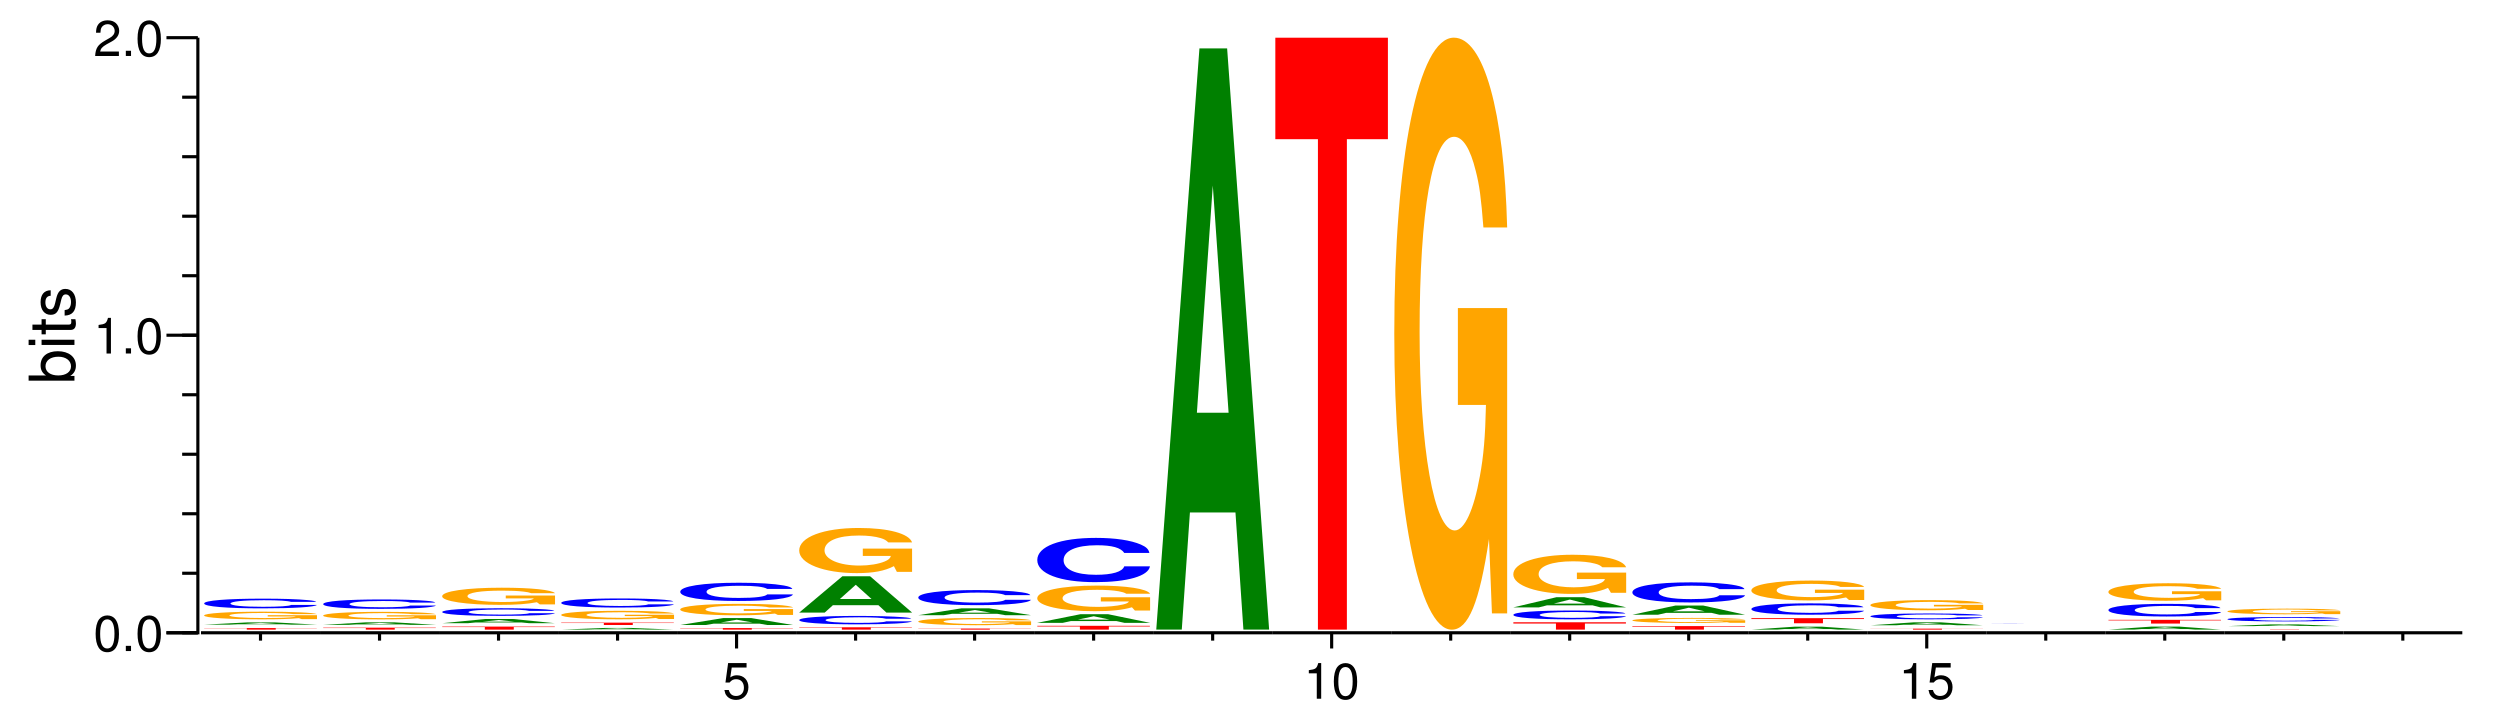 <?xml version="1.0" encoding="UTF-8"?>
<svg xmlns="http://www.w3.org/2000/svg" xmlns:xlink="http://www.w3.org/1999/xlink" width="398pt" height="114pt" viewBox="0 0 398 114" version="1.1">
<defs>
<g>
<symbol overflow="visible" id="glyph0-0">
<path style="stroke:none;" d=""/>
</symbol>
<symbol overflow="visible" id="glyph0-1">
<path style="stroke:none;" d="M 2.203 -5.672 C 1.672 -5.672 1.188 -5.438 0.891 -5.047 C 0.531 -4.547 0.344 -3.797 0.344 -2.75 C 0.344 -0.828 0.984 0.188 2.203 0.188 C 3.406 0.188 4.062 -0.828 4.062 -2.703 C 4.062 -3.797 3.875 -4.531 3.5 -5.047 C 3.203 -5.453 2.734 -5.672 2.203 -5.672 Z M 2.203 -5.047 C 2.953 -5.047 3.344 -4.281 3.344 -2.766 C 3.344 -1.156 2.969 -0.406 2.188 -0.406 C 1.438 -0.406 1.062 -1.188 1.062 -2.734 C 1.062 -4.281 1.438 -5.047 2.203 -5.047 Z M 2.203 -5.047 "/>
</symbol>
<symbol overflow="visible" id="glyph0-2">
<path style="stroke:none;" d="M 1.531 -0.828 L 0.703 -0.828 L 0.703 0 L 1.531 0 Z M 1.531 -0.828 "/>
</symbol>
<symbol overflow="visible" id="glyph0-3">
<path style="stroke:none;" d="M 2.078 -4.047 L 2.078 0 L 2.781 0 L 2.781 -5.672 L 2.312 -5.672 C 2.062 -4.797 1.906 -4.688 0.812 -4.547 L 0.812 -4.047 Z M 2.078 -4.047 "/>
</symbol>
<symbol overflow="visible" id="glyph0-4">
<path style="stroke:none;" d="M 4.047 -0.703 L 1.062 -0.703 C 1.141 -1.156 1.391 -1.453 2.094 -1.859 L 2.891 -2.297 C 3.688 -2.734 4.094 -3.312 4.094 -4.016 C 4.094 -4.484 3.891 -4.922 3.562 -5.234 C 3.219 -5.531 2.812 -5.672 2.266 -5.672 C 1.547 -5.672 1.016 -5.422 0.703 -4.938 C 0.5 -4.625 0.422 -4.281 0.406 -3.703 L 1.109 -3.703 C 1.125 -4.094 1.172 -4.312 1.266 -4.5 C 1.453 -4.844 1.828 -5.062 2.25 -5.062 C 2.891 -5.062 3.375 -4.594 3.375 -3.984 C 3.375 -3.547 3.109 -3.156 2.594 -2.875 L 1.859 -2.453 C 0.688 -1.781 0.344 -1.25 0.266 0 L 4.047 0 Z M 4.047 -0.703 "/>
</symbol>
<symbol overflow="visible" id="glyph0-5">
<path style="stroke:none;" d="M 3.812 -5.672 L 0.875 -5.672 L 0.453 -2.578 L 1.109 -2.578 C 1.438 -2.969 1.703 -3.109 2.156 -3.109 C 2.906 -3.109 3.391 -2.594 3.391 -1.75 C 3.391 -0.938 2.906 -0.438 2.141 -0.438 C 1.531 -0.438 1.156 -0.75 0.984 -1.391 L 0.281 -1.391 C 0.375 -0.922 0.453 -0.703 0.625 -0.5 C 0.938 -0.062 1.516 0.188 2.156 0.188 C 3.297 0.188 4.109 -0.641 4.109 -1.844 C 4.109 -2.969 3.359 -3.734 2.266 -3.734 C 1.875 -3.734 1.547 -3.625 1.219 -3.391 L 1.453 -4.969 L 3.812 -4.969 Z M 3.812 -5.672 "/>
</symbol>
<symbol overflow="visible" id="glyph1-0">
<path style="stroke:none;" d=""/>
</symbol>
<symbol overflow="visible" id="glyph1-1">
<path style="stroke:none;" d="M -7.297 -0.547 L 0 -0.547 L 0 -1.297 L -0.672 -1.297 C -0.062 -1.688 0.234 -2.219 0.234 -2.953 C 0.234 -4.328 -0.906 -5.234 -2.641 -5.234 C -4.344 -5.234 -5.391 -4.375 -5.391 -2.984 C -5.391 -2.266 -5.125 -1.766 -4.531 -1.375 L -7.297 -1.375 Z M -4.609 -2.828 C -4.609 -3.766 -3.797 -4.359 -2.547 -4.359 C -1.359 -4.359 -0.547 -3.734 -0.547 -2.828 C -0.547 -1.938 -1.344 -1.375 -2.578 -1.375 C -3.812 -1.375 -4.609 -1.938 -4.609 -2.828 Z M -4.609 -2.828 "/>
</symbol>
<symbol overflow="visible" id="glyph1-2">
<path style="stroke:none;" d="M -5.234 -1.5 L -5.234 -0.672 L 0 -0.672 L 0 -1.5 Z M -7.297 -1.5 L -7.297 -0.656 L -6.234 -0.656 L -6.234 -1.5 Z M -7.297 -1.5 "/>
</symbol>
<symbol overflow="visible" id="glyph1-3">
<path style="stroke:none;" d="M -5.234 -2.547 L -5.234 -1.688 L -6.688 -1.688 L -6.688 -0.844 L -5.234 -0.844 L -5.234 -0.141 L -4.562 -0.141 L -4.562 -0.844 L -0.594 -0.844 C -0.062 -0.844 0.234 -1.203 0.234 -1.859 C 0.234 -2.078 0.203 -2.266 0.156 -2.547 L -0.547 -2.547 C -0.516 -2.422 -0.5 -2.312 -0.5 -2.141 C -0.5 -1.781 -0.594 -1.688 -0.969 -1.688 L -4.562 -1.688 L -4.562 -2.547 Z M -5.234 -2.547 "/>
</symbol>
<symbol overflow="visible" id="glyph1-4">
<path style="stroke:none;" d="M -3.781 -4.375 C -4.812 -4.375 -5.391 -3.688 -5.391 -2.484 C -5.391 -1.266 -4.766 -0.469 -3.797 -0.469 C -2.969 -0.469 -2.578 -0.891 -2.281 -2.125 L -2.094 -2.906 C -1.953 -3.484 -1.734 -3.719 -1.375 -3.719 C -0.875 -3.719 -0.547 -3.234 -0.547 -2.5 C -0.547 -2.047 -0.672 -1.672 -0.891 -1.453 C -1.047 -1.328 -1.188 -1.266 -1.562 -1.219 L -1.562 -0.344 C -0.344 -0.375 0.234 -1.062 0.234 -2.438 C 0.234 -3.75 -0.422 -4.594 -1.438 -4.594 C -2.203 -4.594 -2.641 -4.156 -2.891 -3.109 L -3.078 -2.312 C -3.234 -1.625 -3.453 -1.344 -3.828 -1.344 C -4.312 -1.344 -4.625 -1.766 -4.625 -2.453 C -4.625 -3.125 -4.328 -3.484 -3.781 -3.5 Z M -3.781 -4.375 "/>
</symbol>
<symbol overflow="visible" id="glyph2-0">
<path style="stroke:none;" d=""/>
</symbol>
<symbol overflow="visible" id="glyph2-1">
<path style="stroke:none;" d="M 11.828 -0.219 L 18.359 -0.219 L 18.359 -0.25 L 0.438 -0.25 L 0.438 -0.219 L 7.219 -0.219 L 7.219 0 L 11.828 0 Z M 11.828 -0.219 "/>
</symbol>
<symbol overflow="visible" id="glyph3-0">
<path style="stroke:none;" d=""/>
</symbol>
<symbol overflow="visible" id="glyph3-1">
<path style="stroke:none;" d="M 13.297 -0.062 L 14.562 0 L 18.656 0 L 11.969 -0.359 L 7.562 -0.359 L 0.688 0 L 4.75 0 L 6.047 -0.062 Z M 12.203 -0.125 L 7.156 -0.125 L 9.688 -0.281 Z M 12.203 -0.125 "/>
</symbol>
<symbol overflow="visible" id="glyph4-0">
<path style="stroke:none;" d=""/>
</symbol>
<symbol overflow="visible" id="glyph4-1">
<path style="stroke:none;" d="M 19.094 -0.625 L 11.25 -0.625 L 11.25 -0.422 L 15.719 -0.422 C 15.609 -0.359 15.344 -0.328 14.75 -0.281 C 13.781 -0.203 12.281 -0.172 10.75 -0.172 C 7.469 -0.172 5.156 -0.344 5.156 -0.578 C 5.156 -0.828 7.203 -0.984 10.641 -0.984 C 12.031 -0.984 13.219 -0.953 14.094 -0.906 C 14.672 -0.875 14.953 -0.844 15.312 -0.797 L 19.094 -0.797 C 18.609 -1.031 15.344 -1.188 10.609 -1.188 C 4.969 -1.188 1.125 -0.938 1.125 -0.578 C 1.125 -0.219 5 0.031 10.281 0.031 C 12.922 0.031 14.688 -0.016 16.203 -0.156 L 16.672 0 L 19.094 0 Z M 19.094 -0.625 "/>
</symbol>
<symbol overflow="visible" id="glyph5-0">
<path style="stroke:none;" d=""/>
</symbol>
<symbol overflow="visible" id="glyph5-1">
<path style="stroke:none;" d="M 19.078 -0.984 C 18.953 -1.109 18.578 -1.188 17.719 -1.266 C 16.141 -1.422 13.625 -1.5 10.578 -1.5 C 4.812 -1.5 1.234 -1.203 1.234 -0.734 C 1.234 -0.25 4.781 0.047 10.469 0.047 C 15.562 0.047 18.922 -0.172 19.172 -0.5 L 15.078 -0.5 C 14.797 -0.312 13.188 -0.203 10.578 -0.203 C 7.328 -0.203 5.422 -0.406 5.422 -0.719 C 5.422 -1.047 7.422 -1.25 10.719 -1.25 C 13.156 -1.25 14.531 -1.156 15.078 -0.984 Z M 19.078 -0.984 "/>
</symbol>
<symbol overflow="visible" id="glyph6-0">
<path style="stroke:none;" d=""/>
</symbol>
<symbol overflow="visible" id="glyph6-1">
<path style="stroke:none;" d="M 11.828 -0.25 L 18.359 -0.25 L 18.359 -0.312 L 0.438 -0.312 L 0.438 -0.25 L 7.219 -0.25 L 7.219 0 L 11.828 0 Z M 11.828 -0.25 "/>
</symbol>
<symbol overflow="visible" id="glyph7-0">
<path style="stroke:none;" d=""/>
</symbol>
<symbol overflow="visible" id="glyph7-1">
<path style="stroke:none;" d="M 13.297 -0.078 L 14.562 0 L 18.656 0 L 11.969 -0.406 L 7.562 -0.406 L 0.688 0 L 4.75 0 L 6.047 -0.078 Z M 12.203 -0.141 L 7.156 -0.141 L 9.688 -0.312 Z M 12.203 -0.141 "/>
</symbol>
<symbol overflow="visible" id="glyph8-0">
<path style="stroke:none;" d=""/>
</symbol>
<symbol overflow="visible" id="glyph8-1">
<path style="stroke:none;" d="M 19.094 -0.625 L 11.25 -0.625 L 11.25 -0.422 L 15.719 -0.422 C 15.609 -0.359 15.344 -0.312 14.75 -0.281 C 13.781 -0.203 12.281 -0.172 10.75 -0.172 C 7.469 -0.172 5.156 -0.328 5.156 -0.562 C 5.156 -0.812 7.203 -0.969 10.641 -0.969 C 12.031 -0.969 13.219 -0.938 14.094 -0.891 C 14.672 -0.875 14.953 -0.844 15.312 -0.781 L 19.094 -0.781 C 18.609 -1.016 15.344 -1.172 10.609 -1.172 C 4.969 -1.172 1.125 -0.922 1.125 -0.562 C 1.125 -0.219 5 0.031 10.281 0.031 C 12.922 0.031 14.688 -0.016 16.203 -0.141 L 16.672 0 L 19.094 0 Z M 19.094 -0.625 "/>
</symbol>
<symbol overflow="visible" id="glyph9-0">
<path style="stroke:none;" d=""/>
</symbol>
<symbol overflow="visible" id="glyph9-1">
<path style="stroke:none;" d="M 19.078 -0.953 C 18.953 -1.078 18.578 -1.156 17.719 -1.234 C 16.141 -1.375 13.625 -1.453 10.578 -1.453 C 4.812 -1.453 1.234 -1.172 1.234 -0.703 C 1.234 -0.234 4.781 0.047 10.469 0.047 C 15.562 0.047 18.922 -0.156 19.172 -0.484 L 15.078 -0.484 C 14.797 -0.312 13.188 -0.203 10.578 -0.203 C 7.328 -0.203 5.422 -0.391 5.422 -0.703 C 5.422 -1.016 7.422 -1.203 10.719 -1.203 C 13.156 -1.203 14.531 -1.125 15.078 -0.953 Z M 19.078 -0.953 "/>
</symbol>
<symbol overflow="visible" id="glyph10-0">
<path style="stroke:none;" d=""/>
</symbol>
<symbol overflow="visible" id="glyph10-1">
<path style="stroke:none;" d="M 11.828 -0.406 L 18.359 -0.406 L 18.359 -0.484 L 0.438 -0.484 L 0.438 -0.406 L 7.219 -0.406 L 7.219 0 L 11.828 0 Z M 11.828 -0.406 "/>
</symbol>
<symbol overflow="visible" id="glyph11-0">
<path style="stroke:none;" d=""/>
</symbol>
<symbol overflow="visible" id="glyph11-1">
<path style="stroke:none;" d="M 13.297 -0.125 L 14.562 0 L 18.656 0 L 11.969 -0.672 L 7.562 -0.672 L 0.688 0 L 4.75 0 L 6.047 -0.125 Z M 12.203 -0.25 L 7.156 -0.25 L 9.688 -0.516 Z M 12.203 -0.25 "/>
</symbol>
<symbol overflow="visible" id="glyph12-0">
<path style="stroke:none;" d=""/>
</symbol>
<symbol overflow="visible" id="glyph12-1">
<path style="stroke:none;" d="M 19.078 -0.766 C 18.953 -0.875 18.578 -0.938 17.719 -1 C 16.141 -1.109 13.625 -1.188 10.578 -1.188 C 4.812 -1.188 1.234 -0.953 1.234 -0.578 C 1.234 -0.203 4.781 0.031 10.469 0.031 C 15.562 0.031 18.922 -0.125 19.172 -0.391 L 15.078 -0.391 C 14.797 -0.25 13.188 -0.172 10.578 -0.172 C 7.328 -0.172 5.422 -0.312 5.422 -0.562 C 5.422 -0.828 7.422 -0.984 10.719 -0.984 C 13.156 -0.984 14.531 -0.906 15.078 -0.766 Z M 19.078 -0.766 "/>
</symbol>
<symbol overflow="visible" id="glyph13-0">
<path style="stroke:none;" d=""/>
</symbol>
<symbol overflow="visible" id="glyph13-1">
<path style="stroke:none;" d="M 19.094 -1.406 L 11.25 -1.406 L 11.25 -0.953 L 15.719 -0.953 C 15.609 -0.812 15.344 -0.719 14.75 -0.625 C 13.781 -0.469 12.281 -0.375 10.75 -0.375 C 7.469 -0.375 5.156 -0.75 5.156 -1.297 C 5.156 -1.859 7.203 -2.188 10.641 -2.188 C 12.031 -2.188 13.219 -2.141 14.094 -2.031 C 14.672 -1.969 14.953 -1.906 15.312 -1.781 L 19.094 -1.781 C 18.609 -2.312 15.344 -2.656 10.609 -2.656 C 4.969 -2.656 1.125 -2.094 1.125 -1.281 C 1.125 -0.5 5 0.078 10.281 0.078 C 12.922 0.078 14.688 -0.047 16.203 -0.344 L 16.672 0 L 19.094 0 Z M 19.094 -1.406 "/>
</symbol>
<symbol overflow="visible" id="glyph14-0">
<path style="stroke:none;" d=""/>
</symbol>
<symbol overflow="visible" id="glyph14-1">
<path style="stroke:none;" d="M 13.297 -0.047 L 14.562 0 L 18.656 0 L 11.969 -0.266 L 7.562 -0.266 L 0.688 0 L 4.75 0 L 6.047 -0.047 Z M 12.203 -0.094 L 7.156 -0.094 L 9.688 -0.203 Z M 12.203 -0.094 "/>
</symbol>
<symbol overflow="visible" id="glyph15-0">
<path style="stroke:none;" d=""/>
</symbol>
<symbol overflow="visible" id="glyph15-1">
<path style="stroke:none;" d="M 11.828 -0.312 L 18.359 -0.312 L 18.359 -0.375 L 0.438 -0.375 L 0.438 -0.312 L 7.219 -0.312 L 7.219 0 L 11.828 0 Z M 11.828 -0.312 "/>
</symbol>
<symbol overflow="visible" id="glyph16-0">
<path style="stroke:none;" d=""/>
</symbol>
<symbol overflow="visible" id="glyph16-1">
<path style="stroke:none;" d="M 19.094 -0.688 L 11.25 -0.688 L 11.25 -0.469 L 15.719 -0.469 C 15.609 -0.406 15.344 -0.359 14.75 -0.312 C 13.781 -0.234 12.281 -0.188 10.75 -0.188 C 7.469 -0.188 5.156 -0.375 5.156 -0.641 C 5.156 -0.922 7.203 -1.078 10.641 -1.078 C 12.031 -1.078 13.219 -1.062 14.094 -1 C 14.672 -0.969 14.953 -0.938 15.312 -0.875 L 19.094 -0.875 C 18.609 -1.141 15.344 -1.312 10.609 -1.312 C 4.969 -1.312 1.125 -1.031 1.125 -0.641 C 1.125 -0.25 5 0.047 10.281 0.047 C 12.922 0.047 14.688 -0.016 16.203 -0.172 L 16.672 0 L 19.094 0 Z M 19.094 -0.688 "/>
</symbol>
<symbol overflow="visible" id="glyph17-0">
<path style="stroke:none;" d=""/>
</symbol>
<symbol overflow="visible" id="glyph17-1">
<path style="stroke:none;" d="M 19.078 -0.922 C 18.953 -1.031 18.578 -1.109 17.719 -1.188 C 16.141 -1.328 13.625 -1.406 10.578 -1.406 C 4.812 -1.406 1.234 -1.125 1.234 -0.688 C 1.234 -0.234 4.781 0.047 10.469 0.047 C 15.562 0.047 18.922 -0.156 19.172 -0.469 L 15.078 -0.469 C 14.797 -0.297 13.188 -0.203 10.578 -0.203 C 7.328 -0.203 5.422 -0.375 5.422 -0.672 C 5.422 -0.984 7.422 -1.172 10.719 -1.172 C 13.156 -1.172 14.531 -1.094 15.078 -0.922 Z M 19.078 -0.922 "/>
</symbol>
<symbol overflow="visible" id="glyph18-0">
<path style="stroke:none;" d=""/>
</symbol>
<symbol overflow="visible" id="glyph18-1">
<path style="stroke:none;" d="M 11.828 -0.203 L 18.359 -0.203 L 18.359 -0.25 L 0.438 -0.25 L 0.438 -0.203 L 7.219 -0.203 L 7.219 0 L 11.828 0 Z M 11.828 -0.203 "/>
</symbol>
<symbol overflow="visible" id="glyph19-0">
<path style="stroke:none;" d=""/>
</symbol>
<symbol overflow="visible" id="glyph19-1">
<path style="stroke:none;" d="M 13.297 -0.219 L 14.562 0 L 18.656 0 L 11.969 -1.109 L 7.562 -1.109 L 0.688 0 L 4.75 0 L 6.047 -0.219 Z M 12.203 -0.406 L 7.156 -0.406 L 9.688 -0.844 Z M 12.203 -0.406 "/>
</symbol>
<symbol overflow="visible" id="glyph20-0">
<path style="stroke:none;" d=""/>
</symbol>
<symbol overflow="visible" id="glyph20-1">
<path style="stroke:none;" d="M 19.094 -0.938 L 11.25 -0.938 L 11.25 -0.641 L 15.719 -0.641 C 15.609 -0.547 15.344 -0.484 14.75 -0.422 C 13.781 -0.312 12.281 -0.25 10.75 -0.25 C 7.469 -0.25 5.156 -0.5 5.156 -0.859 C 5.156 -1.234 7.203 -1.469 10.641 -1.469 C 12.031 -1.469 13.219 -1.422 14.094 -1.359 C 14.672 -1.312 14.953 -1.281 15.312 -1.188 L 19.094 -1.188 C 18.609 -1.547 15.344 -1.766 10.609 -1.766 C 4.969 -1.766 1.125 -1.406 1.125 -0.859 C 1.125 -0.328 5 0.062 10.281 0.062 C 12.922 0.062 14.688 -0.031 16.203 -0.219 L 16.672 0 L 19.094 0 Z M 19.094 -0.938 "/>
</symbol>
<symbol overflow="visible" id="glyph21-0">
<path style="stroke:none;" d=""/>
</symbol>
<symbol overflow="visible" id="glyph21-1">
<path style="stroke:none;" d="M 19.078 -1.828 C 18.953 -2.062 18.578 -2.219 17.719 -2.375 C 16.141 -2.656 13.625 -2.812 10.578 -2.812 C 4.812 -2.812 1.234 -2.25 1.234 -1.359 C 1.234 -0.469 4.781 0.094 10.469 0.094 C 15.562 0.094 18.922 -0.312 19.172 -0.953 L 15.078 -0.953 C 14.797 -0.594 13.188 -0.391 10.578 -0.391 C 7.328 -0.391 5.422 -0.75 5.422 -1.359 C 5.422 -1.969 7.422 -2.328 10.719 -2.328 C 13.156 -2.328 14.531 -2.172 15.078 -1.828 Z M 19.078 -1.828 "/>
</symbol>
<symbol overflow="visible" id="glyph22-0">
<path style="stroke:none;" d=""/>
</symbol>
<symbol overflow="visible" id="glyph22-1">
<path style="stroke:none;" d="M 11.828 -0.312 L 18.359 -0.312 L 18.359 -0.375 L 0.438 -0.375 L 0.438 -0.312 L 7.219 -0.312 L 7.219 0 L 11.828 0 Z M 11.828 -0.312 "/>
</symbol>
<symbol overflow="visible" id="glyph23-0">
<path style="stroke:none;" d=""/>
</symbol>
<symbol overflow="visible" id="glyph23-1">
<path style="stroke:none;" d="M 19.078 -0.844 C 18.953 -0.953 18.578 -1.031 17.719 -1.094 C 16.141 -1.219 13.625 -1.297 10.578 -1.297 C 4.812 -1.297 1.234 -1.047 1.234 -0.625 C 1.234 -0.219 4.781 0.047 10.469 0.047 C 15.562 0.047 18.922 -0.141 19.172 -0.438 L 15.078 -0.438 C 14.797 -0.266 13.188 -0.188 10.578 -0.188 C 7.328 -0.188 5.422 -0.344 5.422 -0.625 C 5.422 -0.906 7.422 -1.078 10.719 -1.078 C 13.156 -1.078 14.531 -1 15.078 -0.844 Z M 19.078 -0.844 "/>
</symbol>
<symbol overflow="visible" id="glyph24-0">
<path style="stroke:none;" d=""/>
</symbol>
<symbol overflow="visible" id="glyph24-1">
<path style="stroke:none;" d="M 13.297 -1.172 L 14.562 0 L 18.656 0 L 11.969 -5.781 L 7.562 -5.781 L 0.688 0 L 4.75 0 L 6.047 -1.172 Z M 12.203 -2.156 L 7.156 -2.156 L 9.688 -4.422 Z M 12.203 -2.156 "/>
</symbol>
<symbol overflow="visible" id="glyph25-0">
<path style="stroke:none;" d=""/>
</symbol>
<symbol overflow="visible" id="glyph25-1">
<path style="stroke:none;" d="M 19.094 -3.688 L 11.25 -3.688 L 11.25 -2.516 L 15.719 -2.516 C 15.609 -2.125 15.344 -1.891 14.75 -1.641 C 13.781 -1.234 12.281 -0.984 10.75 -0.984 C 7.469 -0.984 5.156 -1.984 5.156 -3.391 C 5.156 -4.875 7.203 -5.766 10.641 -5.766 C 12.031 -5.766 13.219 -5.625 14.094 -5.359 C 14.672 -5.188 14.953 -5.016 15.312 -4.672 L 19.094 -4.672 C 18.609 -6.078 15.344 -6.969 10.609 -6.969 C 4.969 -6.969 1.125 -5.516 1.125 -3.375 C 1.125 -1.297 5 0.219 10.281 0.219 C 12.922 0.219 14.688 -0.109 16.203 -0.891 L 16.672 0.016 L 19.094 0.016 Z M 19.094 -3.688 "/>
</symbol>
<symbol overflow="visible" id="glyph26-0">
<path style="stroke:none;" d=""/>
</symbol>
<symbol overflow="visible" id="glyph26-1">
<path style="stroke:none;" d="M 11.828 -0.141 L 18.359 -0.141 L 18.359 -0.172 L 0.438 -0.172 L 0.438 -0.141 L 7.219 -0.141 L 7.219 0 L 11.828 0 Z M 11.828 -0.141 "/>
</symbol>
<symbol overflow="visible" id="glyph27-0">
<path style="stroke:none;" d=""/>
</symbol>
<symbol overflow="visible" id="glyph27-1">
<path style="stroke:none;" d="M 19.094 -0.594 L 11.25 -0.594 L 11.25 -0.406 L 15.719 -0.406 C 15.609 -0.344 15.344 -0.297 14.75 -0.266 C 13.781 -0.203 12.281 -0.156 10.75 -0.156 C 7.469 -0.156 5.156 -0.312 5.156 -0.547 C 5.156 -0.781 7.203 -0.922 10.641 -0.922 C 12.031 -0.922 13.219 -0.906 14.094 -0.859 C 14.672 -0.828 14.953 -0.812 15.312 -0.75 L 19.094 -0.75 C 18.609 -0.984 15.344 -1.125 10.609 -1.125 C 4.969 -1.125 1.125 -0.891 1.125 -0.547 C 1.125 -0.203 5 0.031 10.281 0.031 C 12.922 0.031 14.688 -0.016 16.203 -0.141 L 16.672 0 L 19.094 0 Z M 19.094 -0.594 "/>
</symbol>
<symbol overflow="visible" id="glyph28-0">
<path style="stroke:none;" d=""/>
</symbol>
<symbol overflow="visible" id="glyph28-1">
<path style="stroke:none;" d="M 13.297 -0.219 L 14.562 0 L 18.656 0 L 11.969 -1.094 L 7.562 -1.094 L 0.688 0 L 4.75 0 L 6.047 -0.219 Z M 12.203 -0.406 L 7.156 -0.406 L 9.688 -0.828 Z M 12.203 -0.406 "/>
</symbol>
<symbol overflow="visible" id="glyph29-0">
<path style="stroke:none;" d=""/>
</symbol>
<symbol overflow="visible" id="glyph29-1">
<path style="stroke:none;" d="M 19.078 -1.516 C 18.953 -1.719 18.578 -1.844 17.719 -1.969 C 16.141 -2.203 13.625 -2.328 10.578 -2.328 C 4.812 -2.328 1.234 -1.859 1.234 -1.125 C 1.234 -0.391 4.781 0.078 10.469 0.078 C 15.562 0.078 18.922 -0.25 19.172 -0.781 L 15.078 -0.781 C 14.797 -0.484 13.188 -0.328 10.578 -0.328 C 7.328 -0.328 5.422 -0.625 5.422 -1.125 C 5.422 -1.625 7.422 -1.922 10.719 -1.922 C 13.156 -1.922 14.531 -1.797 15.078 -1.516 Z M 19.078 -1.516 "/>
</symbol>
<symbol overflow="visible" id="glyph30-0">
<path style="stroke:none;" d=""/>
</symbol>
<symbol overflow="visible" id="glyph30-1">
<path style="stroke:none;" d="M 11.828 -0.5 L 18.359 -0.5 L 18.359 -0.609 L 0.438 -0.609 L 0.438 -0.5 L 7.219 -0.5 L 7.219 0 L 11.828 0 Z M 11.828 -0.5 "/>
</symbol>
<symbol overflow="visible" id="glyph31-0">
<path style="stroke:none;" d=""/>
</symbol>
<symbol overflow="visible" id="glyph31-1">
<path style="stroke:none;" d="M 13.297 -0.281 L 14.562 0 L 18.656 0 L 11.969 -1.375 L 7.562 -1.375 L 0.688 0 L 4.75 0 L 6.047 -0.281 Z M 12.203 -0.516 L 7.156 -0.516 L 9.688 -1.047 Z M 12.203 -0.516 "/>
</symbol>
<symbol overflow="visible" id="glyph32-0">
<path style="stroke:none;" d=""/>
</symbol>
<symbol overflow="visible" id="glyph32-1">
<path style="stroke:none;" d="M 19.094 -2.094 L 11.25 -2.094 L 11.25 -1.422 L 15.719 -1.422 C 15.609 -1.203 15.344 -1.078 14.75 -0.938 C 13.781 -0.703 12.281 -0.562 10.75 -0.562 C 7.469 -0.562 5.156 -1.125 5.156 -1.922 C 5.156 -2.766 7.203 -3.281 10.641 -3.281 C 12.031 -3.281 13.219 -3.203 14.094 -3.047 C 14.672 -2.938 14.953 -2.859 15.312 -2.656 L 19.094 -2.656 C 18.609 -3.453 15.344 -3.953 10.609 -3.953 C 4.969 -3.953 1.125 -3.125 1.125 -1.922 C 1.125 -0.734 5 0.125 10.281 0.125 C 12.922 0.125 14.688 -0.062 16.203 -0.5 L 16.672 0.016 L 19.094 0.016 Z M 19.094 -2.094 "/>
</symbol>
<symbol overflow="visible" id="glyph33-0">
<path style="stroke:none;" d=""/>
</symbol>
<symbol overflow="visible" id="glyph33-1">
<path style="stroke:none;" d="M 19.078 -4.438 C 18.953 -5.031 18.578 -5.391 17.719 -5.766 C 16.141 -6.453 13.625 -6.828 10.578 -6.828 C 4.812 -6.828 1.234 -5.469 1.234 -3.297 C 1.234 -1.141 4.781 0.219 10.469 0.219 C 15.562 0.219 18.922 -0.75 19.172 -2.297 L 15.078 -2.297 C 14.797 -1.438 13.188 -0.953 10.578 -0.953 C 7.328 -0.953 5.422 -1.812 5.422 -3.281 C 5.422 -4.766 7.422 -5.656 10.719 -5.656 C 13.156 -5.656 14.531 -5.266 15.078 -4.438 Z M 19.078 -4.438 "/>
</symbol>
<symbol overflow="visible" id="glyph34-0">
<path style="stroke:none;" d=""/>
</symbol>
<symbol overflow="visible" id="glyph34-1">
<path style="stroke:none;" d="M 13.297 -18.656 L 14.562 0 L 18.656 0 L 11.969 -92.531 L 7.562 -92.531 L 0.688 0 L 4.75 0 L 6.047 -18.656 Z M 12.203 -34.531 L 7.156 -34.531 L 9.688 -70.703 Z M 12.203 -34.531 "/>
</symbol>
<symbol overflow="visible" id="glyph35-0">
<path style="stroke:none;" d=""/>
</symbol>
<symbol overflow="visible" id="glyph35-1">
<path style="stroke:none;" d="M 11.828 -78.078 L 18.359 -78.078 L 18.359 -94.234 L 0.438 -94.234 L 0.438 -78.078 L 7.219 -78.078 L 7.219 0 L 11.828 0 Z M 11.828 -78.078 "/>
</symbol>
<symbol overflow="visible" id="glyph36-0">
<path style="stroke:none;" d=""/>
</symbol>
<symbol overflow="visible" id="glyph36-1">
<path style="stroke:none;" d="M 19.094 -48.359 L 11.25 -48.359 L 11.25 -32.938 L 15.719 -32.938 C 15.609 -27.875 15.344 -24.797 14.75 -21.594 C 13.781 -16.156 12.281 -12.953 10.75 -12.953 C 7.469 -12.953 5.156 -26.031 5.156 -44.531 C 5.156 -63.906 7.203 -75.625 10.641 -75.625 C 12.031 -75.625 13.219 -73.766 14.094 -70.188 C 14.672 -67.969 14.953 -65.875 15.312 -61.188 L 19.094 -61.188 C 18.609 -79.812 15.344 -91.406 10.609 -91.406 C 4.969 -91.406 1.125 -72.281 1.125 -44.281 C 1.125 -17.031 5 2.844 10.281 2.844 C 12.922 2.844 14.688 -1.484 16.203 -11.594 L 16.672 0.25 L 19.094 0.25 Z M 19.094 -48.359 "/>
</symbol>
<symbol overflow="visible" id="glyph37-0">
<path style="stroke:none;" d=""/>
</symbol>
<symbol overflow="visible" id="glyph37-1">
<path style="stroke:none;" d="M 11.828 -0.969 L 18.359 -0.969 L 18.359 -1.172 L 0.438 -1.172 L 0.438 -0.969 L 7.219 -0.969 L 7.219 0 L 11.828 0 Z M 11.828 -0.969 "/>
</symbol>
<symbol overflow="visible" id="glyph38-0">
<path style="stroke:none;" d=""/>
</symbol>
<symbol overflow="visible" id="glyph38-1">
<path style="stroke:none;" d="M 19.078 -0.875 C 18.953 -1 18.578 -1.062 17.719 -1.141 C 16.141 -1.281 13.625 -1.359 10.578 -1.359 C 4.812 -1.359 1.234 -1.094 1.234 -0.656 C 1.234 -0.219 4.781 0.047 10.469 0.047 C 15.562 0.047 18.922 -0.156 19.172 -0.453 L 15.078 -0.453 C 14.797 -0.281 13.188 -0.188 10.578 -0.188 C 7.328 -0.188 5.422 -0.359 5.422 -0.656 C 5.422 -0.938 7.422 -1.125 10.719 -1.125 C 13.156 -1.125 14.531 -1.047 15.078 -0.875 Z M 19.078 -0.875 "/>
</symbol>
<symbol overflow="visible" id="glyph39-0">
<path style="stroke:none;" d=""/>
</symbol>
<symbol overflow="visible" id="glyph39-1">
<path style="stroke:none;" d="M 13.297 -0.328 L 14.562 0 L 18.656 0 L 11.969 -1.625 L 7.562 -1.625 L 0.688 0 L 4.75 0 L 6.047 -0.328 Z M 12.203 -0.609 L 7.156 -0.609 L 9.688 -1.25 Z M 12.203 -0.609 "/>
</symbol>
<symbol overflow="visible" id="glyph40-0">
<path style="stroke:none;" d=""/>
</symbol>
<symbol overflow="visible" id="glyph40-1">
<path style="stroke:none;" d="M 19.094 -3.203 L 11.25 -3.203 L 11.25 -2.172 L 15.719 -2.172 C 15.609 -1.844 15.344 -1.641 14.75 -1.422 C 13.781 -1.062 12.281 -0.859 10.75 -0.859 C 7.469 -0.859 5.156 -1.719 5.156 -2.938 C 5.156 -4.219 7.203 -5 10.641 -5 C 12.031 -5 13.219 -4.875 14.094 -4.641 C 14.672 -4.5 14.953 -4.359 15.312 -4.047 L 19.094 -4.047 C 18.609 -5.281 15.344 -6.047 10.609 -6.047 C 4.969 -6.047 1.125 -4.781 1.125 -2.922 C 1.125 -1.125 5 0.188 10.281 0.188 C 12.922 0.188 14.688 -0.094 16.203 -0.766 L 16.672 0.016 L 19.094 0.016 Z M 19.094 -3.203 "/>
</symbol>
<symbol overflow="visible" id="glyph41-0">
<path style="stroke:none;" d=""/>
</symbol>
<symbol overflow="visible" id="glyph41-1">
<path style="stroke:none;" d="M 11.828 -0.469 L 18.359 -0.469 L 18.359 -0.562 L 0.438 -0.562 L 0.438 -0.469 L 7.219 -0.469 L 7.219 0 L 11.828 0 Z M 11.828 -0.469 "/>
</symbol>
<symbol overflow="visible" id="glyph42-0">
<path style="stroke:none;" d=""/>
</symbol>
<symbol overflow="visible" id="glyph42-1">
<path style="stroke:none;" d="M 19.094 -0.406 L 11.25 -0.406 L 11.25 -0.281 L 15.719 -0.281 C 15.609 -0.234 15.344 -0.203 14.75 -0.188 C 13.781 -0.141 12.281 -0.109 10.75 -0.109 C 7.469 -0.109 5.156 -0.219 5.156 -0.375 C 5.156 -0.547 7.203 -0.641 10.641 -0.641 C 12.031 -0.641 13.219 -0.625 14.094 -0.594 C 14.672 -0.578 14.953 -0.562 15.312 -0.516 L 19.094 -0.516 C 18.609 -0.672 15.344 -0.781 10.609 -0.781 C 4.969 -0.781 1.125 -0.609 1.125 -0.375 C 1.125 -0.141 5 0.031 10.281 0.031 C 12.922 0.031 14.688 -0.016 16.203 -0.094 L 16.672 0 L 19.094 0 Z M 19.094 -0.406 "/>
</symbol>
<symbol overflow="visible" id="glyph43-0">
<path style="stroke:none;" d=""/>
</symbol>
<symbol overflow="visible" id="glyph43-1">
<path style="stroke:none;" d="M 13.297 -0.297 L 14.562 0 L 18.656 0 L 11.969 -1.469 L 7.562 -1.469 L 0.688 0 L 4.75 0 L 6.047 -0.297 Z M 12.203 -0.547 L 7.156 -0.547 L 9.688 -1.125 Z M 12.203 -0.547 "/>
</symbol>
<symbol overflow="visible" id="glyph44-0">
<path style="stroke:none;" d=""/>
</symbol>
<symbol overflow="visible" id="glyph44-1">
<path style="stroke:none;" d="M 19.078 -2.031 C 18.953 -2.297 18.578 -2.453 17.719 -2.625 C 16.141 -2.938 13.625 -3.109 10.578 -3.109 C 4.812 -3.109 1.234 -2.5 1.234 -1.5 C 1.234 -0.516 4.781 0.094 10.469 0.094 C 15.562 0.094 18.922 -0.344 19.172 -1.047 L 15.078 -1.047 C 14.797 -0.656 13.188 -0.438 10.578 -0.438 C 7.328 -0.438 5.422 -0.828 5.422 -1.5 C 5.422 -2.172 7.422 -2.578 10.719 -2.578 C 13.156 -2.578 14.531 -2.406 15.078 -2.031 Z M 19.078 -2.031 "/>
</symbol>
<symbol overflow="visible" id="glyph45-0">
<path style="stroke:none;" d=""/>
</symbol>
<symbol overflow="visible" id="glyph45-1">
<path style="stroke:none;" d="M 13.297 -0.094 L 14.562 0 L 18.656 0 L 11.969 -0.469 L 7.562 -0.469 L 0.688 0 L 4.75 0 L 6.047 -0.094 Z M 12.203 -0.172 L 7.156 -0.172 L 9.688 -0.359 Z M 12.203 -0.172 "/>
</symbol>
<symbol overflow="visible" id="glyph46-0">
<path style="stroke:none;" d=""/>
</symbol>
<symbol overflow="visible" id="glyph46-1">
<path style="stroke:none;" d="M 11.828 -0.672 L 18.359 -0.672 L 18.359 -0.812 L 0.438 -0.812 L 0.438 -0.672 L 7.219 -0.672 L 7.219 0 L 11.828 0 Z M 11.828 -0.672 "/>
</symbol>
<symbol overflow="visible" id="glyph47-0">
<path style="stroke:none;" d=""/>
</symbol>
<symbol overflow="visible" id="glyph47-1">
<path style="stroke:none;" d="M 19.078 -1.141 C 18.953 -1.297 18.578 -1.391 17.719 -1.484 C 16.141 -1.656 13.625 -1.766 10.578 -1.766 C 4.812 -1.766 1.234 -1.406 1.234 -0.844 C 1.234 -0.297 4.781 0.047 10.469 0.047 C 15.562 0.047 18.922 -0.188 19.172 -0.594 L 15.078 -0.594 C 14.797 -0.375 13.188 -0.25 10.578 -0.25 C 7.328 -0.25 5.422 -0.469 5.422 -0.844 C 5.422 -1.234 7.422 -1.453 10.719 -1.453 C 13.156 -1.453 14.531 -1.359 15.078 -1.141 Z M 19.078 -1.141 "/>
</symbol>
<symbol overflow="visible" id="glyph48-0">
<path style="stroke:none;" d=""/>
</symbol>
<symbol overflow="visible" id="glyph48-1">
<path style="stroke:none;" d="M 19.094 -1.625 L 11.25 -1.625 L 11.25 -1.109 L 15.719 -1.109 C 15.609 -0.938 15.344 -0.828 14.75 -0.734 C 13.781 -0.547 12.281 -0.438 10.75 -0.438 C 7.469 -0.438 5.156 -0.875 5.156 -1.5 C 5.156 -2.156 7.203 -2.547 10.641 -2.547 C 12.031 -2.547 13.219 -2.484 14.094 -2.359 C 14.672 -2.297 14.953 -2.219 15.312 -2.062 L 19.094 -2.062 C 18.609 -2.688 15.344 -3.078 10.609 -3.078 C 4.969 -3.078 1.125 -2.438 1.125 -1.484 C 1.125 -0.578 5 0.094 10.281 0.094 C 12.922 0.094 14.688 -0.047 16.203 -0.391 L 16.672 0.016 L 19.094 0.016 Z M 19.094 -1.625 "/>
</symbol>
<symbol overflow="visible" id="glyph49-0">
<path style="stroke:none;" d=""/>
</symbol>
<symbol overflow="visible" id="glyph49-1">
<path style="stroke:none;" d="M 11.828 -0.141 L 18.359 -0.141 L 18.359 -0.156 L 0.438 -0.156 L 0.438 -0.141 L 7.219 -0.141 L 7.219 0 L 11.828 0 Z M 11.828 -0.141 "/>
</symbol>
<symbol overflow="visible" id="glyph50-0">
<path style="stroke:none;" d=""/>
</symbol>
<symbol overflow="visible" id="glyph50-1">
<path style="stroke:none;" d="M 13.297 -0.094 L 14.562 0 L 18.656 0 L 11.969 -0.469 L 7.562 -0.469 L 0.688 0 L 4.75 0 L 6.047 -0.094 Z M 12.203 -0.172 L 7.156 -0.172 L 9.688 -0.359 Z M 12.203 -0.172 "/>
</symbol>
<symbol overflow="visible" id="glyph51-0">
<path style="stroke:none;" d=""/>
</symbol>
<symbol overflow="visible" id="glyph51-1">
<path style="stroke:none;" d="M 19.078 -0.594 C 18.953 -0.672 18.578 -0.719 17.719 -0.766 C 16.141 -0.859 13.625 -0.906 10.578 -0.906 C 4.812 -0.906 1.234 -0.719 1.234 -0.438 C 1.234 -0.156 4.781 0.031 10.469 0.031 C 15.562 0.031 18.922 -0.094 19.172 -0.297 L 15.078 -0.297 C 14.797 -0.188 13.188 -0.125 10.578 -0.125 C 7.328 -0.125 5.422 -0.234 5.422 -0.438 C 5.422 -0.625 7.422 -0.75 10.719 -0.75 C 13.156 -0.75 14.531 -0.703 15.078 -0.594 Z M 19.078 -0.594 "/>
</symbol>
<symbol overflow="visible" id="glyph52-0">
<path style="stroke:none;" d=""/>
</symbol>
<symbol overflow="visible" id="glyph52-1">
<path style="stroke:none;" d="M 19.094 -0.828 L 11.25 -0.828 L 11.25 -0.562 L 15.719 -0.562 C 15.609 -0.484 15.344 -0.422 14.75 -0.375 C 13.781 -0.281 12.281 -0.219 10.75 -0.219 C 7.469 -0.219 5.156 -0.453 5.156 -0.766 C 5.156 -1.094 7.203 -1.297 10.641 -1.297 C 12.031 -1.297 13.219 -1.266 14.094 -1.203 C 14.672 -1.172 14.953 -1.141 15.312 -1.047 L 19.094 -1.047 C 18.609 -1.375 15.344 -1.578 10.609 -1.578 C 4.969 -1.578 1.125 -1.25 1.125 -0.766 C 1.125 -0.297 5 0.047 10.281 0.047 C 12.922 0.047 14.688 -0.031 16.203 -0.203 L 16.672 0 L 19.094 0 Z M 19.094 -0.828 "/>
</symbol>
<symbol overflow="visible" id="glyph53-0">
<path style="stroke:none;" d=""/>
</symbol>
<symbol overflow="visible" id="glyph53-1">
<path style="stroke:none;" d="M 19.078 -0.016 C 18.953 -0.016 18.578 -0.016 17.719 -0.016 C 16.141 -0.016 13.625 -0.016 10.578 -0.016 C 4.812 -0.016 1.234 -0.016 1.234 0 C 1.234 0 4.781 0 10.469 0 C 15.562 0 18.922 0 19.172 0 L 15.078 0 C 14.797 0 13.188 0 10.578 0 C 7.328 0 5.422 0 5.422 0 C 5.422 -0.016 7.422 -0.016 10.719 -0.016 C 13.156 -0.016 14.531 -0.016 15.078 -0.016 Z M 19.078 -0.016 "/>
</symbol>
<symbol overflow="visible" id="glyph54-0">
<path style="stroke:none;" d=""/>
</symbol>
<symbol overflow="visible" id="glyph54-1">
<path style="stroke:none;" d="M 13.297 -0.094 L 14.562 0 L 18.656 0 L 11.969 -0.484 L 7.562 -0.484 L 0.688 0 L 4.75 0 L 6.047 -0.094 Z M 12.203 -0.172 L 7.156 -0.172 L 9.688 -0.375 Z M 12.203 -0.172 "/>
</symbol>
<symbol overflow="visible" id="glyph55-0">
<path style="stroke:none;" d=""/>
</symbol>
<symbol overflow="visible" id="glyph55-1">
<path style="stroke:none;" d="M 11.828 -0.5 L 18.359 -0.5 L 18.359 -0.594 L 0.438 -0.594 L 0.438 -0.5 L 7.219 -0.5 L 7.219 0 L 11.828 0 Z M 11.828 -0.5 "/>
</symbol>
<symbol overflow="visible" id="glyph56-0">
<path style="stroke:none;" d=""/>
</symbol>
<symbol overflow="visible" id="glyph56-1">
<path style="stroke:none;" d="M 19.078 -1.266 C 18.953 -1.438 18.578 -1.547 17.719 -1.656 C 16.141 -1.844 13.625 -1.953 10.578 -1.953 C 4.812 -1.953 1.234 -1.562 1.234 -0.953 C 1.234 -0.328 4.781 0.062 10.469 0.062 C 15.562 0.062 18.922 -0.219 19.172 -0.656 L 15.078 -0.656 C 14.797 -0.406 13.188 -0.266 10.578 -0.266 C 7.328 -0.266 5.422 -0.516 5.422 -0.938 C 5.422 -1.359 7.422 -1.625 10.719 -1.625 C 13.156 -1.625 14.531 -1.516 15.078 -1.266 Z M 19.078 -1.266 "/>
</symbol>
<symbol overflow="visible" id="glyph57-0">
<path style="stroke:none;" d=""/>
</symbol>
<symbol overflow="visible" id="glyph57-1">
<path style="stroke:none;" d="M 19.094 -1.438 L 11.25 -1.438 L 11.25 -0.984 L 15.719 -0.984 C 15.609 -0.828 15.344 -0.734 14.75 -0.641 C 13.781 -0.484 12.281 -0.391 10.75 -0.391 C 7.469 -0.391 5.156 -0.781 5.156 -1.328 C 5.156 -1.906 7.203 -2.25 10.641 -2.25 C 12.031 -2.25 13.219 -2.203 14.094 -2.094 C 14.672 -2.016 14.953 -1.953 15.312 -1.828 L 19.094 -1.828 C 18.609 -2.375 15.344 -2.719 10.609 -2.719 C 4.969 -2.719 1.125 -2.156 1.125 -1.312 C 1.125 -0.5 5 0.078 10.281 0.078 C 12.922 0.078 14.688 -0.047 16.203 -0.344 L 16.672 0 L 19.094 0 Z M 19.094 -1.438 "/>
</symbol>
<symbol overflow="visible" id="glyph58-0">
<path style="stroke:none;" d=""/>
</symbol>
<symbol overflow="visible" id="glyph58-1">
<path style="stroke:none;" d="M 11.828 -0.047 L 18.359 -0.047 L 0.438 -0.047 L 7.219 -0.047 L 7.219 0 L 11.828 0 Z M 11.828 -0.047 "/>
</symbol>
<symbol overflow="visible" id="glyph59-0">
<path style="stroke:none;" d=""/>
</symbol>
<symbol overflow="visible" id="glyph59-1">
<path style="stroke:none;" d="M 13.297 -0.047 L 14.562 0 L 18.656 0 L 11.969 -0.281 L 7.562 -0.281 L 0.688 0 L 4.75 0 L 6.047 -0.047 Z M 12.203 -0.109 L 7.156 -0.109 L 9.688 -0.219 Z M 12.203 -0.109 "/>
</symbol>
<symbol overflow="visible" id="glyph60-0">
<path style="stroke:none;" d=""/>
</symbol>
<symbol overflow="visible" id="glyph60-1">
<path style="stroke:none;" d="M 19.078 -0.453 C 18.953 -0.5 18.578 -0.531 17.719 -0.578 C 16.141 -0.656 13.625 -0.688 10.578 -0.688 C 4.812 -0.688 1.234 -0.547 1.234 -0.328 C 1.234 -0.109 4.781 0.016 10.469 0.016 C 15.562 0.016 18.922 -0.078 19.172 -0.234 L 15.078 -0.234 C 14.797 -0.141 13.188 -0.094 10.578 -0.094 C 7.328 -0.094 5.422 -0.188 5.422 -0.328 C 5.422 -0.484 7.422 -0.562 10.719 -0.562 C 13.156 -0.562 14.531 -0.531 15.078 -0.453 Z M 19.078 -0.453 "/>
</symbol>
<symbol overflow="visible" id="glyph61-0">
<path style="stroke:none;" d=""/>
</symbol>
<symbol overflow="visible" id="glyph61-1">
<path style="stroke:none;" d="M 19.094 -0.469 L 11.25 -0.469 L 11.25 -0.312 L 15.719 -0.312 C 15.609 -0.266 15.344 -0.234 14.75 -0.203 C 13.781 -0.156 12.281 -0.125 10.75 -0.125 C 7.469 -0.125 5.156 -0.25 5.156 -0.422 C 5.156 -0.609 7.203 -0.734 10.641 -0.734 C 12.031 -0.734 13.219 -0.703 14.094 -0.672 C 14.672 -0.656 14.953 -0.641 15.312 -0.594 L 19.094 -0.594 C 18.609 -0.766 15.344 -0.875 10.609 -0.875 C 4.969 -0.875 1.125 -0.703 1.125 -0.422 C 1.125 -0.156 5 0.031 10.281 0.031 C 12.922 0.031 14.688 -0.016 16.203 -0.109 L 16.672 0 L 19.094 0 Z M 19.094 -0.469 "/>
</symbol>
</g>
</defs>
<g id="surface1">
<path style="fill:none;stroke-width:2.083;stroke-linecap:butt;stroke-linejoin:miter;stroke:rgb(0%,0%,0%);stroke-opacity:1;stroke-miterlimit:10;" d="M 110.417 55.257 L 131.25 55.257 L 131.25 450 " transform="matrix(0.24,0,0,-0.24,0,114)"/>
<g style="fill:rgb(0%,0%,0%);fill-opacity:1;">
  <use xlink:href="#glyph0-1" x="14.881" y="103.647"/>
  <use xlink:href="#glyph0-2" x="19.329" y="103.647"/>
  <use xlink:href="#glyph0-1" x="21.553" y="103.647"/>
</g>
<path style="fill:none;stroke-width:2.083;stroke-linecap:butt;stroke-linejoin:miter;stroke:rgb(0%,0%,0%);stroke-opacity:1;stroke-miterlimit:10;" d="M 110.417 55.257 L 131.25 55.257 " transform="matrix(0.24,0,0,-0.24,0,114)"/>
<g style="fill:rgb(0%,0%,0%);fill-opacity:1;">
  <use xlink:href="#glyph0-3" x="14.881" y="56.278"/>
  <use xlink:href="#glyph0-2" x="19.329" y="56.278"/>
  <use xlink:href="#glyph0-1" x="21.553" y="56.278"/>
</g>
<path style="fill:none;stroke-width:2.083;stroke-linecap:butt;stroke-linejoin:miter;stroke:rgb(0%,0%,0%);stroke-opacity:1;stroke-miterlimit:10;" d="M 110.417 252.637 L 131.25 252.637 " transform="matrix(0.24,0,0,-0.24,0,114)"/>
<g style="fill:rgb(0%,0%,0%);fill-opacity:1;">
  <use xlink:href="#glyph0-4" x="14.881" y="8.91"/>
  <use xlink:href="#glyph0-2" x="19.329" y="8.91"/>
  <use xlink:href="#glyph0-1" x="21.553" y="8.91"/>
</g>
<path style="fill:none;stroke-width:2.083;stroke-linecap:butt;stroke-linejoin:miter;stroke:rgb(0%,0%,0%);stroke-opacity:1;stroke-miterlimit:10;" d="M 110.417 450 L 131.25 450 " transform="matrix(0.24,0,0,-0.24,0,114)"/>
<path style="fill:none;stroke-width:2.083;stroke-linecap:butt;stroke-linejoin:miter;stroke:rgb(0%,0%,0%);stroke-opacity:1;stroke-miterlimit:10;" d="M 131.25 55.257 L 120.833 55.257 " transform="matrix(0.24,0,0,-0.24,0,114)"/>
<path style="fill:none;stroke-width:2.083;stroke-linecap:butt;stroke-linejoin:miter;stroke:rgb(0%,0%,0%);stroke-opacity:1;stroke-miterlimit:10;" d="M 131.25 94.743 L 120.833 94.743 " transform="matrix(0.24,0,0,-0.24,0,114)"/>
<path style="fill:none;stroke-width:2.083;stroke-linecap:butt;stroke-linejoin:miter;stroke:rgb(0%,0%,0%);stroke-opacity:1;stroke-miterlimit:10;" d="M 131.25 134.212 L 120.833 134.212 " transform="matrix(0.24,0,0,-0.24,0,114)"/>
<path style="fill:none;stroke-width:2.083;stroke-linecap:butt;stroke-linejoin:miter;stroke:rgb(0%,0%,0%);stroke-opacity:1;stroke-miterlimit:10;" d="M 131.25 173.682 L 120.833 173.682 " transform="matrix(0.24,0,0,-0.24,0,114)"/>
<path style="fill:none;stroke-width:2.083;stroke-linecap:butt;stroke-linejoin:miter;stroke:rgb(0%,0%,0%);stroke-opacity:1;stroke-miterlimit:10;" d="M 131.25 213.151 L 120.833 213.151 " transform="matrix(0.24,0,0,-0.24,0,114)"/>
<path style="fill:none;stroke-width:2.083;stroke-linecap:butt;stroke-linejoin:miter;stroke:rgb(0%,0%,0%);stroke-opacity:1;stroke-miterlimit:10;" d="M 131.25 252.637 L 120.833 252.637 " transform="matrix(0.24,0,0,-0.24,0,114)"/>
<path style="fill:none;stroke-width:2.083;stroke-linecap:butt;stroke-linejoin:miter;stroke:rgb(0%,0%,0%);stroke-opacity:1;stroke-miterlimit:10;" d="M 131.25 292.106 L 120.833 292.106 " transform="matrix(0.24,0,0,-0.24,0,114)"/>
<path style="fill:none;stroke-width:2.083;stroke-linecap:butt;stroke-linejoin:miter;stroke:rgb(0%,0%,0%);stroke-opacity:1;stroke-miterlimit:10;" d="M 131.25 331.576 L 120.833 331.576 " transform="matrix(0.24,0,0,-0.24,0,114)"/>
<path style="fill:none;stroke-width:2.083;stroke-linecap:butt;stroke-linejoin:miter;stroke:rgb(0%,0%,0%);stroke-opacity:1;stroke-miterlimit:10;" d="M 131.25 371.045 L 120.833 371.045 " transform="matrix(0.24,0,0,-0.24,0,114)"/>
<path style="fill:none;stroke-width:2.083;stroke-linecap:butt;stroke-linejoin:miter;stroke:rgb(0%,0%,0%);stroke-opacity:1;stroke-miterlimit:10;" d="M 131.25 410.531 L 120.833 410.531 " transform="matrix(0.24,0,0,-0.24,0,114)"/>
<g style="fill:rgb(0%,0%,0%);fill-opacity:1;">
  <use xlink:href="#glyph1-1" x="11.852" y="61.147"/>
  <use xlink:href="#glyph1-2" x="11.852" y="55.587"/>
  <use xlink:href="#glyph1-3" x="11.852" y="53.367"/>
  <use xlink:href="#glyph1-4" x="11.852" y="50.587"/>
</g>
<path style="fill:none;stroke-width:2.083;stroke-linecap:butt;stroke-linejoin:miter;stroke:rgb(0%,0%,0%);stroke-opacity:1;stroke-miterlimit:10;" d="M 133.333 55.257 L 212.288 55.257 M 172.803 55.257 L 172.803 50.049 " transform="matrix(0.24,0,0,-0.24,0,114)"/>
<g style="fill:rgb(100%,0%,0%);fill-opacity:1;">
  <use xlink:href="#glyph2-1" x="32.069" y="100.237"/>
</g>
<g style="fill:rgb(0%,50.194%,0%);fill-opacity:1;">
  <use xlink:href="#glyph3-1" x="31.81" y="99.446"/>
</g>
<g style="fill:rgb(100%,64.647%,0%);fill-opacity:1;">
  <use xlink:href="#glyph4-1" x="31.372" y="98.566"/>
</g>
<g style="fill:rgb(0%,0%,100%);fill-opacity:1;">
  <use xlink:href="#glyph5-1" x="31.27" y="96.805"/>
</g>
<path style="fill:none;stroke-width:2.083;stroke-linecap:butt;stroke-linejoin:miter;stroke:rgb(0%,0%,0%);stroke-opacity:1;stroke-miterlimit:10;" d="M 212.288 55.257 L 291.227 55.257 M 251.758 55.257 L 251.758 50.049 " transform="matrix(0.24,0,0,-0.24,0,114)"/>
<g style="fill:rgb(100%,0%,0%);fill-opacity:1;">
  <use xlink:href="#glyph6-1" x="51.016" y="100.237"/>
</g>
<g style="fill:rgb(0%,50.194%,0%);fill-opacity:1;">
  <use xlink:href="#glyph7-1" x="50.757" y="99.478"/>
</g>
<g style="fill:rgb(100%,64.647%,0%);fill-opacity:1;">
  <use xlink:href="#glyph8-1" x="50.318" y="98.576"/>
</g>
<g style="fill:rgb(0%,0%,100%);fill-opacity:1;">
  <use xlink:href="#glyph9-1" x="50.217" y="96.884"/>
</g>
<path style="fill:none;stroke-width:2.083;stroke-linecap:butt;stroke-linejoin:miter;stroke:rgb(0%,0%,0%);stroke-opacity:1;stroke-miterlimit:10;" d="M 291.227 55.257 L 370.182 55.257 M 330.697 55.257 L 330.697 50.049 " transform="matrix(0.24,0,0,-0.24,0,114)"/>
<g style="fill:rgb(100%,0%,0%);fill-opacity:1;">
  <use xlink:href="#glyph10-1" x="69.964" y="100.237"/>
</g>
<g style="fill:rgb(0%,50.194%,0%);fill-opacity:1;">
  <use xlink:href="#glyph11-1" x="69.705" y="99.217"/>
</g>
<g style="fill:rgb(0%,0%,100%);fill-opacity:1;">
  <use xlink:href="#glyph12-1" x="69.165" y="98.017"/>
</g>
<g style="fill:rgb(100%,64.647%,0%);fill-opacity:1;">
  <use xlink:href="#glyph13-1" x="69.266" y="96.217"/>
</g>
<path style="fill:none;stroke-width:2.083;stroke-linecap:butt;stroke-linejoin:miter;stroke:rgb(0%,0%,0%);stroke-opacity:1;stroke-miterlimit:10;" d="M 370.182 55.257 L 449.121 55.257 M 409.652 55.257 L 409.652 50.049 " transform="matrix(0.24,0,0,-0.24,0,114)"/>
<g style="fill:rgb(0%,50.194%,0%);fill-opacity:1;">
  <use xlink:href="#glyph14-1" x="88.652" y="100.237"/>
</g>
<g style="fill:rgb(100%,0%,0%);fill-opacity:1;">
  <use xlink:href="#glyph15-1" x="88.911" y="99.499"/>
</g>
<g style="fill:rgb(100%,64.647%,0%);fill-opacity:1;">
  <use xlink:href="#glyph16-1" x="88.213" y="98.55"/>
</g>
<g style="fill:rgb(0%,0%,100%);fill-opacity:1;">
  <use xlink:href="#glyph17-1" x="88.112" y="96.677"/>
</g>
<path style="fill:none;stroke-width:2.083;stroke-linecap:butt;stroke-linejoin:miter;stroke:rgb(0%,0%,0%);stroke-opacity:1;stroke-miterlimit:10;" d="M 449.121 55.257 L 528.076 55.257 M 488.59 55.257 L 488.59 44.84 " transform="matrix(0.24,0,0,-0.24,0,114)"/>
<g style="fill:rgb(0%,0%,0%);fill-opacity:1;">
  <use xlink:href="#glyph0-5" x="115.04" y="111.237"/>
</g>
<g style="fill:rgb(100%,0%,0%);fill-opacity:1;">
  <use xlink:href="#glyph18-1" x="107.858" y="100.237"/>
</g>
<g style="fill:rgb(0%,50.194%,0%);fill-opacity:1;">
  <use xlink:href="#glyph19-1" x="107.6" y="99.502"/>
</g>
<g style="fill:rgb(100%,64.647%,0%);fill-opacity:1;">
  <use xlink:href="#glyph20-1" x="107.161" y="97.897"/>
</g>
<g style="fill:rgb(0%,0%,100%);fill-opacity:1;">
  <use xlink:href="#glyph21-1" x="107.06" y="95.583"/>
</g>
<path style="fill:none;stroke-width:2.083;stroke-linecap:butt;stroke-linejoin:miter;stroke:rgb(0%,0%,0%);stroke-opacity:1;stroke-miterlimit:10;" d="M 528.076 55.257 L 607.015 55.257 M 567.546 55.257 L 567.546 50.049 " transform="matrix(0.24,0,0,-0.24,0,114)"/>
<g style="fill:rgb(100%,0%,0%);fill-opacity:1;">
  <use xlink:href="#glyph22-1" x="126.805" y="100.237"/>
</g>
<g style="fill:rgb(0%,0%,100%);fill-opacity:1;">
  <use xlink:href="#glyph23-1" x="126.007" y="99.351"/>
</g>
<g style="fill:rgb(0%,50.194%,0%);fill-opacity:1;">
  <use xlink:href="#glyph24-1" x="126.547" y="97.521"/>
</g>
<g style="fill:rgb(100%,64.647%,0%);fill-opacity:1;">
  <use xlink:href="#glyph25-1" x="126.108" y="91.022"/>
</g>
<path style="fill:none;stroke-width:2.083;stroke-linecap:butt;stroke-linejoin:miter;stroke:rgb(0%,0%,0%);stroke-opacity:1;stroke-miterlimit:10;" d="M 607.015 55.257 L 685.97 55.257 M 646.484 55.257 L 646.484 50.049 " transform="matrix(0.24,0,0,-0.24,0,114)"/>
<g style="fill:rgb(100%,0%,0%);fill-opacity:1;">
  <use xlink:href="#glyph26-1" x="145.753" y="100.237"/>
</g>
<g style="fill:rgb(100%,64.647%,0%);fill-opacity:1;">
  <use xlink:href="#glyph27-1" x="145.056" y="99.507"/>
</g>
<g style="fill:rgb(0%,50.194%,0%);fill-opacity:1;">
  <use xlink:href="#glyph28-1" x="145.494" y="97.941"/>
</g>
<g style="fill:rgb(0%,0%,100%);fill-opacity:1;">
  <use xlink:href="#glyph29-1" x="144.954" y="96.265"/>
</g>
<path style="fill:none;stroke-width:2.083;stroke-linecap:butt;stroke-linejoin:miter;stroke:rgb(0%,0%,0%);stroke-opacity:1;stroke-miterlimit:10;" d="M 685.97 55.257 L 764.909 55.257 M 725.439 55.257 L 725.439 50.049 " transform="matrix(0.24,0,0,-0.24,0,114)"/>
<g style="fill:rgb(100%,0%,0%);fill-opacity:1;">
  <use xlink:href="#glyph30-1" x="164.7" y="100.237"/>
</g>
<g style="fill:rgb(0%,50.194%,0%);fill-opacity:1;">
  <use xlink:href="#glyph31-1" x="164.441" y="99.156"/>
</g>
<g style="fill:rgb(100%,64.647%,0%);fill-opacity:1;">
  <use xlink:href="#glyph32-1" x="164.002" y="97.179"/>
</g>
<g style="fill:rgb(0%,0%,100%);fill-opacity:1;">
  <use xlink:href="#glyph33-1" x="163.901" y="92.46"/>
</g>
<path style="fill:none;stroke-width:2.083;stroke-linecap:butt;stroke-linejoin:miter;stroke:rgb(0%,0%,0%);stroke-opacity:1;stroke-miterlimit:10;" d="M 764.909 55.257 L 843.864 55.257 M 804.395 55.257 L 804.395 50.049 " transform="matrix(0.24,0,0,-0.24,0,114)"/>
<g style="fill:rgb(0%,50.194%,0%);fill-opacity:1;">
  <use xlink:href="#glyph34-1" x="183.389" y="100.237"/>
</g>
<path style="fill:none;stroke-width:2.083;stroke-linecap:butt;stroke-linejoin:miter;stroke:rgb(0%,0%,0%);stroke-opacity:1;stroke-miterlimit:10;" d="M 843.864 55.257 L 922.803 55.257 M 883.333 55.257 L 883.333 44.84 " transform="matrix(0.24,0,0,-0.24,0,114)"/>
<g style="fill:rgb(0%,0%,0%);fill-opacity:1;">
  <use xlink:href="#glyph0-3" x="207.552" y="111.237"/>
  <use xlink:href="#glyph0-1" x="212" y="111.237"/>
</g>
<g style="fill:rgb(100%,0%,0%);fill-opacity:1;">
  <use xlink:href="#glyph35-1" x="202.595" y="100.237"/>
</g>
<path style="fill:none;stroke-width:2.083;stroke-linecap:butt;stroke-linejoin:miter;stroke:rgb(0%,0%,0%);stroke-opacity:1;stroke-miterlimit:10;" d="M 922.803 55.257 L 1001.758 55.257 M 962.288 55.257 L 962.288 50.049 " transform="matrix(0.24,0,0,-0.24,0,114)"/>
<g style="fill:rgb(100%,64.647%,0%);fill-opacity:1;">
  <use xlink:href="#glyph36-1" x="220.845" y="97.402"/>
</g>
<path style="fill:none;stroke-width:2.083;stroke-linecap:butt;stroke-linejoin:miter;stroke:rgb(0%,0%,0%);stroke-opacity:1;stroke-miterlimit:10;" d="M 1001.758 55.257 L 1080.697 55.257 M 1041.227 55.257 L 1041.227 50.049 " transform="matrix(0.24,0,0,-0.24,0,114)"/>
<g style="fill:rgb(100%,0%,0%);fill-opacity:1;">
  <use xlink:href="#glyph37-1" x="240.489" y="100.237"/>
</g>
<g style="fill:rgb(0%,0%,100%);fill-opacity:1;">
  <use xlink:href="#glyph38-1" x="239.691" y="98.553"/>
</g>
<g style="fill:rgb(0%,50.194%,0%);fill-opacity:1;">
  <use xlink:href="#glyph39-1" x="240.231" y="96.697"/>
</g>
<g style="fill:rgb(100%,64.647%,0%);fill-opacity:1;">
  <use xlink:href="#glyph40-1" x="239.792" y="94.361"/>
</g>
<path style="fill:none;stroke-width:2.083;stroke-linecap:butt;stroke-linejoin:miter;stroke:rgb(0%,0%,0%);stroke-opacity:1;stroke-miterlimit:10;" d="M 1080.697 55.257 L 1159.652 55.257 M 1120.182 55.257 L 1120.182 50.049 " transform="matrix(0.24,0,0,-0.24,0,114)"/>
<g style="fill:rgb(100%,0%,0%);fill-opacity:1;">
  <use xlink:href="#glyph41-1" x="259.437" y="100.237"/>
</g>
<g style="fill:rgb(100%,64.647%,0%);fill-opacity:1;">
  <use xlink:href="#glyph42-1" x="258.74" y="99.15"/>
</g>
<g style="fill:rgb(0%,50.194%,0%);fill-opacity:1;">
  <use xlink:href="#glyph43-1" x="259.178" y="97.87"/>
</g>
<g style="fill:rgb(0%,0%,100%);fill-opacity:1;">
  <use xlink:href="#glyph44-1" x="258.638" y="95.818"/>
</g>
<path style="fill:none;stroke-width:2.083;stroke-linecap:butt;stroke-linejoin:miter;stroke:rgb(0%,0%,0%);stroke-opacity:1;stroke-miterlimit:10;" d="M 1159.652 55.257 L 1238.607 55.257 M 1199.121 55.257 L 1199.121 50.049 " transform="matrix(0.24,0,0,-0.24,0,114)"/>
<g style="fill:rgb(0%,50.194%,0%);fill-opacity:1;">
  <use xlink:href="#glyph45-1" x="278.126" y="100.237"/>
</g>
<g style="fill:rgb(100%,0%,0%);fill-opacity:1;">
  <use xlink:href="#glyph46-1" x="278.385" y="99.224"/>
</g>
<g style="fill:rgb(0%,0%,100%);fill-opacity:1;">
  <use xlink:href="#glyph47-1" x="277.586" y="97.818"/>
</g>
<g style="fill:rgb(100%,64.647%,0%);fill-opacity:1;">
  <use xlink:href="#glyph48-1" x="277.688" y="95.501"/>
</g>
<path style="fill:none;stroke-width:2.083;stroke-linecap:butt;stroke-linejoin:miter;stroke:rgb(0%,0%,0%);stroke-opacity:1;stroke-miterlimit:10;" d="M 1238.607 55.257 L 1317.546 55.257 M 1278.076 55.257 L 1278.076 44.84 " transform="matrix(0.24,0,0,-0.24,0,114)"/>
<g style="fill:rgb(0%,0%,0%);fill-opacity:1;">
  <use xlink:href="#glyph0-3" x="302.289" y="111.237"/>
  <use xlink:href="#glyph0-5" x="306.737" y="111.237"/>
</g>
<g style="fill:rgb(100%,0%,0%);fill-opacity:1;">
  <use xlink:href="#glyph49-1" x="297.332" y="100.237"/>
</g>
<g style="fill:rgb(0%,50.194%,0%);fill-opacity:1;">
  <use xlink:href="#glyph50-1" x="297.073" y="99.547"/>
</g>
<g style="fill:rgb(0%,0%,100%);fill-opacity:1;">
  <use xlink:href="#glyph51-1" x="296.533" y="98.567"/>
</g>
<g style="fill:rgb(100%,64.647%,0%);fill-opacity:1;">
  <use xlink:href="#glyph52-1" x="296.634" y="97.113"/>
</g>
<path style="fill:none;stroke-width:2.083;stroke-linecap:butt;stroke-linejoin:miter;stroke:rgb(0%,0%,0%);stroke-opacity:1;stroke-miterlimit:10;" d="M 1317.546 55.257 L 1396.484 55.257 M 1357.015 55.257 L 1357.015 50.049 " transform="matrix(0.24,0,0,-0.24,0,114)"/>
<g style="fill:rgb(0%,0%,100%);fill-opacity:1;">
  <use xlink:href="#glyph53-1" x="315.481" y="99.221"/>
</g>
<path style="fill:none;stroke-width:2.083;stroke-linecap:butt;stroke-linejoin:miter;stroke:rgb(0%,0%,0%);stroke-opacity:1;stroke-miterlimit:10;" d="M 1396.484 55.257 L 1475.439 55.257 M 1435.954 55.257 L 1435.954 50.049 " transform="matrix(0.24,0,0,-0.24,0,114)"/>
<g style="fill:rgb(0%,50.194%,0%);fill-opacity:1;">
  <use xlink:href="#glyph54-1" x="334.968" y="100.237"/>
</g>
<g style="fill:rgb(100%,0%,0%);fill-opacity:1;">
  <use xlink:href="#glyph55-1" x="335.227" y="99.271"/>
</g>
<g style="fill:rgb(0%,0%,100%);fill-opacity:1;">
  <use xlink:href="#glyph56-1" x="334.428" y="98.085"/>
</g>
<g style="fill:rgb(100%,64.647%,0%);fill-opacity:1;">
  <use xlink:href="#glyph57-1" x="334.529" y="95.568"/>
</g>
<path style="fill:none;stroke-width:2.083;stroke-linecap:butt;stroke-linejoin:miter;stroke:rgb(0%,0%,0%);stroke-opacity:1;stroke-miterlimit:10;" d="M 1475.439 55.257 L 1554.395 55.257 M 1514.909 55.257 L 1514.909 50.049 " transform="matrix(0.24,0,0,-0.24,0,114)"/>
<g style="fill:rgb(100%,0%,0%);fill-opacity:1;">
  <use xlink:href="#glyph58-1" x="354.174" y="100.237"/>
</g>
<g style="fill:rgb(0%,50.194%,0%);fill-opacity:1;">
  <use xlink:href="#glyph59-1" x="353.916" y="99.685"/>
</g>
<g style="fill:rgb(0%,0%,100%);fill-opacity:1;">
  <use xlink:href="#glyph60-1" x="353.376" y="98.915"/>
</g>
<g style="fill:rgb(100%,64.647%,0%);fill-opacity:1;">
  <use xlink:href="#glyph61-1" x="353.477" y="97.768"/>
</g>
<path style="fill:none;stroke-width:2.083;stroke-linecap:butt;stroke-linejoin:miter;stroke:rgb(0%,0%,0%);stroke-opacity:1;stroke-miterlimit:10;" d="M 1554.395 55.257 L 1633.333 55.257 M 1593.864 55.257 L 1593.864 50.049 " transform="matrix(0.24,0,0,-0.24,0,114)"/>
</g>
</svg>
